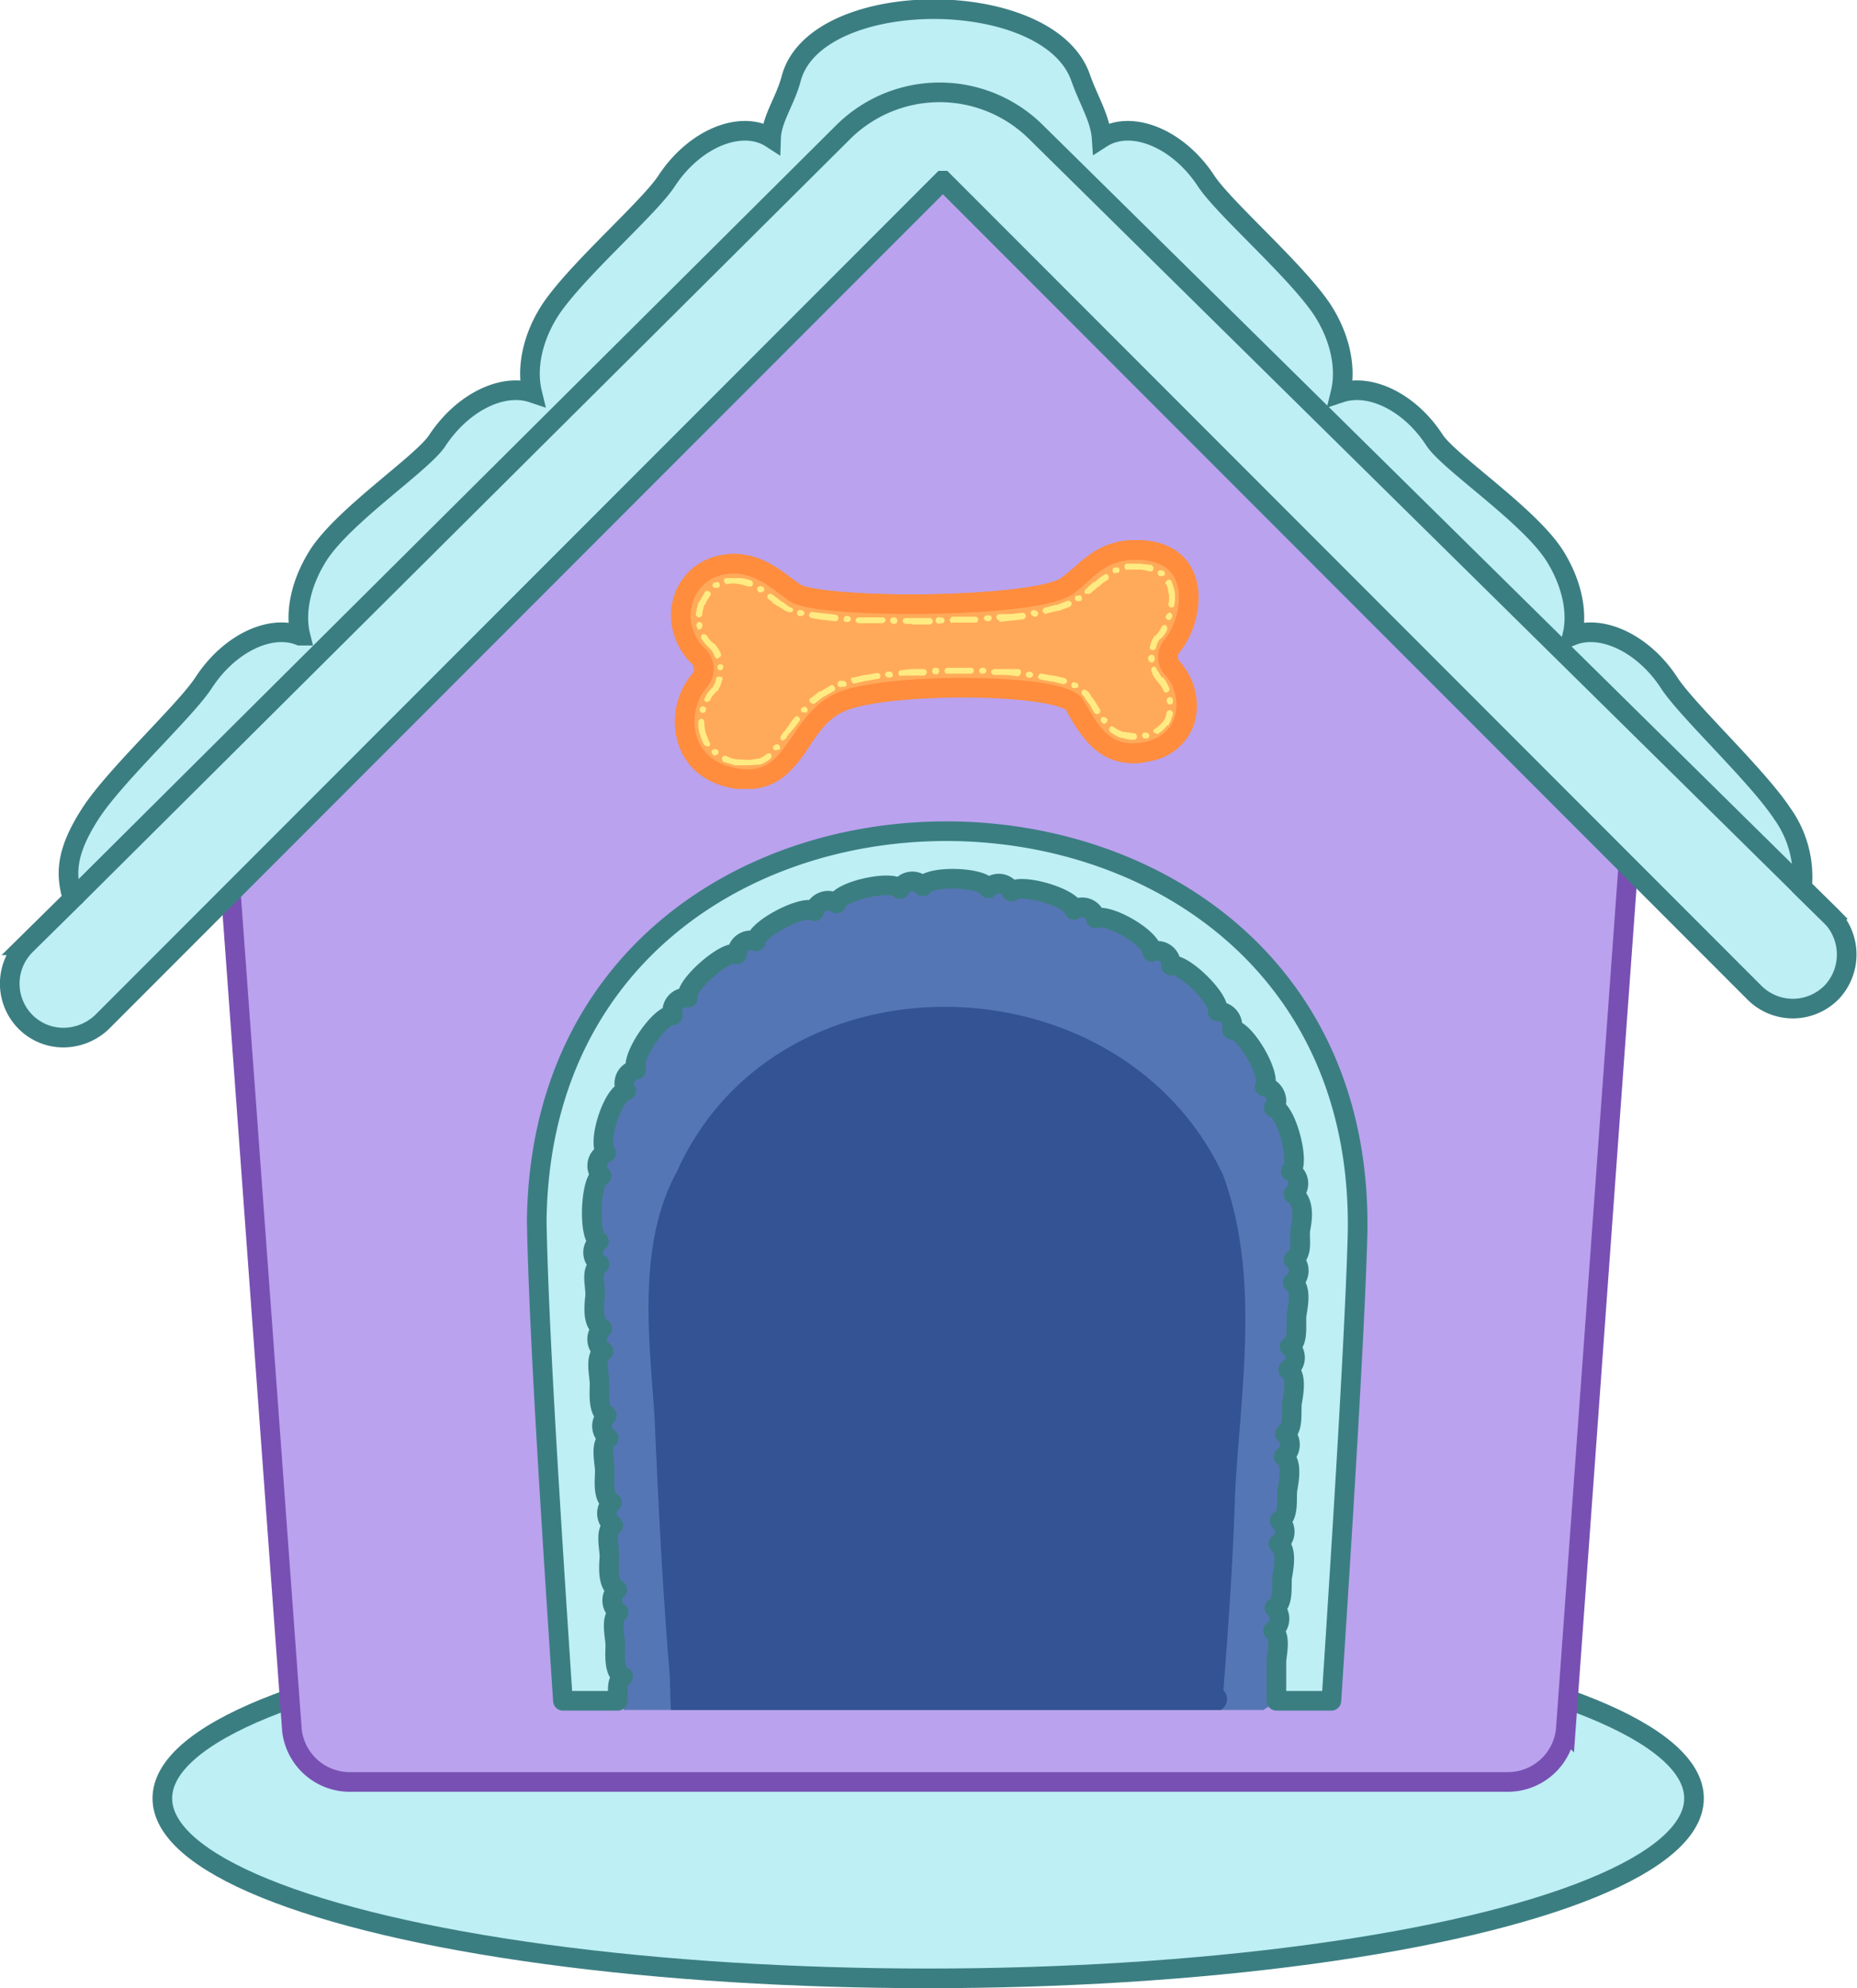 <svg xmlns="http://www.w3.org/2000/svg" viewBox="0 0 283.7 303.7"><g id="Layer_2" data-name="Layer 2"><g id="Layer_1-2" data-name="Layer 1"><g id="fu_dog_house" data-name="fu_dog house"><path d="M279.7,139.9l-4.4-4.3h0a16.6,16.6,0,0,0-3-11.3c-3.9-5.9-14.5-15.7-17.3-20-3.9-6-10.3-9-14.8-7.2h0c.9-3.6-.1-8.2-2.8-12.4-4-6.1-15.9-14-18.2-17.4-3.8-5.9-9.9-8.8-14.4-7.3h0c.9-3.7,0-8.4-2.8-12.7-4-6-14.9-15.4-17.7-19.6-4.3-6.6-11.5-9.5-16-6.6h0c-.2-3-2-5.8-3.2-9.2-4.8-14-40.3-14-44.2,0-.9,3.5-3,6.2-3.1,9.2h0c-4.5-2.9-11.7,0-16,6.6C99,31.9,88.1,41.3,84.1,47.3c-2.8,4.3-3.7,9-2.8,12.7h0c-4.5-1.5-10.6,1.4-14.5,7.3-2.2,3.4-14.1,11.3-18.1,17.4C46,88.9,45,93.5,45.9,97.1h-.1c-4.5-1.8-10.8,1.2-14.7,7.2-2.8,4.3-13.5,14.1-17.3,20s-3.8,9.3-2.7,13h0l-7.2,7.1a8.3,8.3,0,0,0,0,11.7,8.2,8.2,0,0,0,5.8,2.4,8.6,8.6,0,0,0,5.9-2.4l19.6-19.7,9,123.1c-12.2,4.4-19.4,9.6-19.4,15.2,0,15.2,52.4,27.5,117,27.5s117.1-12.3,117.1-27.5c0-5.6-7.2-10.8-19.4-15.2l9.3-127.2,19.3,19.4a8.2,8.2,0,0,0,11.8-.2A8.4,8.4,0,0,0,279.7,139.9Z" style="fill:#f7b53c"/><g id="VC"><ellipse id="VC-2" data-name="VC" cx="141.8" cy="274.7" rx="117" ry="27.5" style="fill:#bdeff4;stroke:#3b7e82;stroke-miterlimit:10;stroke-width:3px"/><path id="VC-3" data-name="VC" d="M230.3,272.2H53.4a8.9,8.9,0,0,1-8.8-7.9l-10-137.1L141.9,18.5l107.2,109-9.9,136.8A8.9,8.9,0,0,1,230.3,272.2Z" style="fill:#baa2ee;stroke:#7850b3;stroke-miterlimit:10;stroke-width:3px"/></g><path d="M196.4,221.7c-.4,11.7-1.2,23.5-2.2,35.2,1.3,1.8.8,3.2-1.2,4.3H95.3c-.8-16.9-2.4-32.8-2.8-49.5s-3.1-33.6,4-49.2c21.6-38.3,78.2-36.8,97.7,2.7C200.8,183.2,197.3,203,196.4,221.7Z" style="fill:#5576b4"/><path d="M188.7,227.8c-.3,10.2-1,20.2-1.8,30.4a1.9,1.9,0,0,1-.4,3h-84c-.1-1.8-.1-3.3-.2-5.5-1.1-13.4-1.7-25.4-2.3-39.3-.8-11.7-2.7-26.3,3.4-37.4,15.4-34.4,67.9-33,83.5.6C192.5,195,189.6,211.9,188.7,227.8Z" style="fill:#335394"/><path d="M114.3,120.5h-1.8c-4.3-.6-7.4-2.9-8.7-6.4a11.3,11.3,0,0,1,1.9-11,1.2,1.2,0,0,0,0-1.7A9.7,9.7,0,0,1,103,92a9.6,9.6,0,0,1,6-6.9,11.8,11.8,0,0,1,3.1-.5c4,0,7,2.3,9,3.9l1.2.8c.9.6,6.8,1.5,17,1.5s20.6-1,22.8-2.5l2-1.6c2.1-1.9,4.7-4.2,9.4-4.2h.1c2.9,0,6.8.8,8.6,4.7s.5,9.4-2,12.3a1.4,1.4,0,0,0,.1,1.7,9.8,9.8,0,0,1,2.1,9.5,8.6,8.6,0,0,1-6.9,5.6,8.3,8.3,0,0,1-2.2.3c-5.8,0-8.5-4.8-10-7.3-.1-.3-.3-.5-.4-.8s-1-.8-5.2-1.4a84.3,84.3,0,0,0-10.8-.6c-7.8,0-14.8.8-17.8,2.1s-4,3.2-5.5,5.5S119.2,120.5,114.3,120.5Z" style="fill:#ff8d3d"/><path d="M121.5,90.6c-2.2-1.4-6.3-5.8-12-4.1s-7.5,9.1-2.8,13.7a2.7,2.7,0,0,1,.2,3.7c-4,4.7-3.2,13.7,5.8,15s8.8-8.7,15.8-11.7,33.6-2.9,35.7.5,4.2,8.5,11,7.1,7.4-8.7,4-12.6a2.6,2.6,0,0,1-.1-3.6c3.5-4.3,4.7-14.6-5.6-14.6-5.6,0-7.8,3.7-10.6,5.6C157.6,93,125.1,93,121.5,90.6Z" style="fill:#ffaa5a;stroke:#ff8d3d;stroke-miterlimit:10;stroke-width:3px"/><path d="M114.3,116.9h-2l-1.7-.5c-.2-.1-.4-.4-.3-.6a.5.5,0,0,1,.7-.3,5.3,5.3,0,0,0,1.5.5h.7a6.3,6.3,0,0,0,2.4-.1h.2a3.3,3.3,0,0,0,1.3-.7.5.5,0,0,1,.7,0,.6.6,0,0,1-.1.7,5.1,5.1,0,0,1-1.6.9h-.2Zm-5-1.5H109c0-.1-.1-.1-.1-.2a.4.4,0,0,1-.1-.6.6.6,0,0,1,.7-.1h.1a.6.6,0,0,1,.1.7Zm9.3-.8h-.3a.5.5,0,0,1-.1-.7h.1a.5.5,0,0,1,.7-.1.6.6,0,0,1,.1.7h-.2ZM108,114l-.4-.2a5.4,5.4,0,0,1-.5-1.1c-.1-.2-.1-.4-.2-.6h0a4.4,4.4,0,0,1-.2-1.6v-.2a.5.5,0,0,1,.5-.5c.2,0,.4.3.4.5v.2a6.8,6.8,0,0,0,.2,1.4h0c.1.2.1.4.2.5a10.4,10.4,0,0,0,.4,1,.4.4,0,0,1-.1.6Zm11.7-.9h-.3a.6.6,0,0,1-.1-.7l.5-.7h.1a2.1,2.1,0,0,1,.4-.6h0c0-.1,0-.1.1-.1a8.5,8.5,0,0,1,1-1.4.4.4,0,0,1,.6-.1.5.5,0,0,1,.1.7l-1,1.3H121a1,1,0,0,1-.4.5h0a3.5,3.5,0,0,0-.5.8Zm53.5-.1h0a5.7,5.7,0,0,1-1.8-.3h-.2a6.5,6.5,0,0,1-1.6-.9.5.5,0,0,1,0-.7c.1-.2.4-.2.6,0a4.6,4.6,0,0,0,1.4.7h.1l1.5.2a.5.5,0,0,1,.5.5A.5.5,0,0,1,173.2,113Zm1.7-.2a.4.4,0,0,1-.4-.4.4.4,0,0,1,.3-.5h.2a.6.6,0,0,1,.6.4c0,.2-.1.5-.4.5h-.3Zm1.8-.7-.4-.2c-.2-.2-.1-.5.2-.6a5.2,5.2,0,0,0,1.1-1h0a.1.1,0,0,0,.1-.1,2,2,0,0,0,.4-.8,1.1,1.1,0,0,0,.1-.5c.1-.3.3-.5.6-.4s.4.3.4.5a6.4,6.4,0,0,1-.2.7,5.4,5.4,0,0,1-.5,1.1h-.2a4.4,4.4,0,0,1-1.4,1.3Zm-8-1.5-.3-.2a.1.1,0,0,1-.1-.1.5.5,0,0,1,0-.7.6.6,0,0,1,.7.1h.1a.5.5,0,0,1-.1.7Zm-1.1-1.5-.4-.2-.8-1.4h0a.1.1,0,0,1-.1-.1h0l-.4-.5a1.8,1.8,0,0,0-.5-.7.6.6,0,0,1-.1-.7.5.5,0,0,1,.7,0,1.6,1.6,0,0,1,.7.9,1,1,0,0,1,.4.5h0a.1.1,0,0,0,.1.1h0l.8,1.3a.5.5,0,0,1-.1.7Zm-60.2-.2h-.1a.5.5,0,0,1-.4-.6c0-.1.1-.1.1-.2a.5.5,0,0,1,.9.3h-.1A.4.4,0,0,1,107.4,108.9Zm15.4-.1h-.3a.5.5,0,0,1,0-.7h.1c.2-.2.5-.2.6,0a.4.4,0,0,1,.1.6c-.1.1-.1.1-.1.2Zm55.9-1.2a.4.4,0,0,1-.4-.4.1.1,0,0,0-.1-.1.7.7,0,0,1,.4-.6.5.5,0,0,1,.6.4v.2c0,.3-.1.5-.4.5Zm-54.6-.1-.3-.2c-.2-.2-.2-.5,0-.6l1.4-1.1h.2l1.5-.9a.4.4,0,0,1,.6.3c.2.2.1.5-.2.6l-1.4.8h-.1a.1.1,0,0,1-.1.1l-1.3,1Zm-16-.3h-.3a.4.4,0,0,1-.1-.6,3.6,3.6,0,0,1,.8-1.2l.2-.3h.1a3.5,3.5,0,0,0,.6-1.4.4.4,0,0,1,.6-.3.3.3,0,0,1,.3.5,5.1,5.1,0,0,1-.7,1.7h-.2c0,.1-.1.2-.2.3a3.6,3.6,0,0,0-.7,1A.5.5,0,0,1,108.1,107.2Zm70.1-1.4a.5.5,0,0,1-.4-.2,4.2,4.2,0,0,0-.9-1.4h0a.1.1,0,0,0-.1-.1,5.1,5.1,0,0,1-.9-1.6.5.5,0,0,1,.2-.6.4.4,0,0,1,.6.3l.8,1.3h.2a5.1,5.1,0,0,1,.9,1.6c.2.2,0,.5-.2.6Zm-13.9-.7h-.4a.5.5,0,0,1-.2-.6c.1-.3.4-.4.6-.2h.2a.6.6,0,0,1,.2.7Zm-35.6-.2a.5.5,0,1,1-.1-.9h.1a.6.6,0,0,1,.6.3c.1.3,0,.6-.3.6h-.3Zm33.8-.4h-.1l-1.6-.4h-.2l-1.6-.3c-.3,0-.5-.3-.4-.5s.3-.5.5-.4l1.7.3h.2l1.7.4c.2.1.4.4.3.6A.7.7,0,0,1,162.5,104.5Zm-32-.1a.4.4,0,0,1-.4-.4.3.3,0,0,1,.3-.5l1.7-.4h.2l1.7-.3c.2,0,.5.1.5.4s-.1.5-.4.5l-1.7.3h-.1l-1.7.4Zm5.2-.9a.7.7,0,0,1-.5-.4.5.5,0,0,1,.5-.5h.1c.3-.1.5.1.6.4s-.2.5-.4.5h-.3Zm21.7,0h-.3a.5.5,0,0,1-.4-.5c0-.2.3-.4.5-.4h.2c.3.1.5.3.4.6A.4.4,0,0,1,157.4,103.5Zm-19.8-.2a.5.5,0,0,1-.1-.9l1.7-.2h1.9a.5.5,0,0,1,.5.5.7.7,0,0,1-.4.5h-3.6Zm17.9,0h-.1l-1.6-.2h-1.9a.5.5,0,0,1-.5-.5.7.7,0,0,1,.5-.4h3.6a.5.5,0,0,1,.5.5C155.9,103.1,155.7,103.3,155.5,103.3Zm-12.6-.3a.5.5,0,0,1-.5-.5c0-.2.2-.5.4-.5h.2a.5.5,0,0,1,.5.5c0,.2-.2.5-.4.5Zm7.3-.1H150a.4.4,0,0,1-.4-.4.5.5,0,0,1,.4-.5h.2a.5.5,0,0,1,.5.5A.5.5,0,0,1,150.2,102.9Zm-5.5,0a.4.4,0,0,1-.4-.4.5.5,0,0,1,.4-.5h3.6a.5.5,0,0,1,.5.4.5.5,0,0,1-.5.5h-3.6Zm-34.6-.5a.5.5,0,0,1-.5-.4v-.2a.5.5,0,0,1,.9-.1v.2a.5.5,0,0,1-.5.5Zm65.8-1.2c-.2,0-.4-.2-.5-.5v-.2c0-.2.2-.4.5-.5a.5.5,0,0,1,.5.5v.2a.5.5,0,0,1-.5.5Zm-66.2-.6a.5.5,0,0,1-.5-.3,3.5,3.5,0,0,0-.8-1.3h-.1c0-.1-.1-.1-.1-.2a5.3,5.3,0,0,1-1-1.2.5.5,0,0,1,.1-.7.7.7,0,0,1,.7.2,3.9,3.9,0,0,0,.8,1l.2.2h.1a4.9,4.9,0,0,1,1,1.5.4.4,0,0,1-.2.6Zm66.4-1.3H176a.4.4,0,0,1-.3-.6,4.6,4.6,0,0,1,.7-1.6h.2c0-.1.1-.2.2-.3a5.2,5.2,0,0,0,.7-1.1.5.5,0,0,1,.6-.2.7.7,0,0,1,.2.7,3.6,3.6,0,0,1-.8,1.2l-.2.2h-.1a3.5,3.5,0,0,0-.6,1.4A.5.5,0,0,1,176.1,99.3Zm-69.2-3.1a.4.4,0,0,1-.4-.4c-.1-.1-.1-.1-.1-.2a.5.5,0,0,1,.4-.6c.2,0,.5.2.5.4v.2c0,.2-.1.5-.4.5S107,96.2,106.9,96.2Zm32.4-.9h-.9a.5.5,0,0,1-.5-.5.5.5,0,0,1,.5-.4H142a.5.5,0,0,1,0,1h-2.7Zm-2.6,0h-.2a.5.5,0,0,1,0-1h.2c.2,0,.4.3.4.5A.5.5,0,0,1,136.7,95.3Zm7-.1a.5.5,0,1,1-.1-.9h.2a.5.5,0,0,1,.5.5.4.4,0,0,1-.4.4Zm-8.9,0h-3.6a.5.5,0,0,1-.5-.5c0-.2.3-.4.5-.4h3.6a.5.5,0,0,1,.5.5A.7.7,0,0,1,134.8,95.2Zm10.7,0a.5.5,0,0,1-.4-.5.7.7,0,0,1,.4-.5h3.6a.5.5,0,0,1,.1.9h-3.7Zm-16-.2h-.2c-.3,0-.5-.2-.4-.5s.2-.5.5-.4h.1a.5.5,0,0,1,.5.5A.5.5,0,0,1,129.5,95Zm21.3-.1a.7.7,0,0,1-.5-.4.5.5,0,0,1,.5-.5h.2c.2-.1.5.1.5.4a.5.5,0,0,1-.5.5h-.2Zm-23.2,0h0l-1.7-.2h-.2l-1.7-.3c-.3,0-.4-.3-.4-.5s.3-.5.6-.4l1.6.2h.2l1.7.2c.2,0,.4.3.4.5A.5.5,0,0,1,127.6,94.9Zm25.1-.1c-.2,0-.4-.2-.5-.5a.5.5,0,0,1,.5-.5h1.8l1.7-.2a.5.5,0,0,1,.5.4c.1.3-.1.5-.4.6l-1.7.2h-.2l-1.7.2Zm25.9-.1h-.2c-.2-.1-.4-.4-.3-.6s0-.2.1-.2.3-.4.6-.3a.6.6,0,0,1,.3.6c-.1,0-.1.1-.1.2S178.8,94.7,178.6,94.7Zm-71.8-.4h0a.5.5,0,0,1-.5-.5c.1-.3.1-.7.2-1s.1-.5.2-.8h.1l.9-1.6a.5.5,0,0,1,.7,0c.2.1.2.4.1.6a6.4,6.4,0,0,0-.8,1.4h-.1c-.1.3-.1.5-.2.8a1.9,1.9,0,0,0-.1.8A.7.7,0,0,1,106.8,94.3Zm51.1-.2a.4.4,0,0,1-.4-.4c-.1-.2.1-.5.4-.5h.1a.7.7,0,0,1,.6.4.5.5,0,0,1-.4.6h-.3Zm-35.5,0h-.3c-.2,0-.4-.3-.3-.6a.4.4,0,0,1,.5-.3h.2a.6.6,0,0,1,.4.6A.7.7,0,0,1,122.4,94.1Zm37.4-.3a.7.7,0,0,1-.5-.4.5.5,0,0,1,.4-.6l1.6-.4h.2l1.5-.6a.5.5,0,0,1,.7.3c.1.2-.1.5-.3.6l-1.6.6h-.2l-1.7.4Zm-39.2-.3h-.2l-.6-.3-.9-.6h-.1l-.4-.3h-.1a7.3,7.3,0,0,0-.9-.8c-.2-.1-.2-.4-.1-.6a.5.5,0,0,1,.7-.1l.9.7h0l.4.3a.1.1,0,0,1,.1.1h.1l.8.6.5.3a.4.4,0,0,1,.3.6A.5.5,0,0,1,120.6,93.5Zm58.4-.7h-.1a.5.5,0,0,1-.4-.5,3.4,3.4,0,0,0,.1-1v-.6h-.1a3.2,3.2,0,0,0-.3-1.4h-.1c-.1-.3,0-.5.3-.7a.4.4,0,0,1,.6.3h0a8.4,8.4,0,0,1,.5,1.7h0v.7a4.5,4.5,0,0,1-.1,1.1A.4.4,0,0,1,179,92.8Zm-14.3-.9-.4-.2a.6.6,0,0,1,.1-.7h.2c.2-.1.5-.1.6.1a.5.5,0,0,1-.1.7h-.4Zm1.5-1.2h-.4a.5.5,0,0,1,.1-.7l.5-.5.7-.6h.2a6.7,6.7,0,0,1,1.4-1.1.4.4,0,0,1,.6.1.5.5,0,0,1-.1.7,5,5,0,0,0-1.3,1h-.1l-.7.6-.6.5Zm-49.9-.2H116a.1.1,0,0,1-.1-.1.5.5,0,0,1-.2-.6.6.6,0,0,1,.7-.2h.1c.3.2.3.4.2.7Zm-7-.7a.4.4,0,0,1-.4-.2.5.5,0,0,1,.2-.6h.2a.4.4,0,0,1,.6.1c.1.3.1.6-.2.7h-.4Zm5.3-.2h-.2l-1.5-.4h-.2a3.8,3.8,0,0,0-1.5,0c-.3.1-.5-.1-.6-.4s.2-.5.4-.5h2a5.8,5.8,0,0,1,1.8.4.5.5,0,0,1,.2.6C115,89.5,114.8,89.6,114.6,89.6ZM177.5,88h-.4a.7.7,0,0,1-.2-.7.5.5,0,0,1,.7-.1h.2a.6.6,0,0,1,.1.7Zm-7.1-.4c-.2,0-.3-.1-.4-.3a.5.5,0,0,1,.2-.6h.2a.4.4,0,1,1,.4.8h-.4Zm5.4-.3h-.1a7.6,7.6,0,0,0-1.6-.3h-1.8c-.3.1-.5-.1-.5-.4s.1-.5.4-.5h1.9l1.8.2c.2.1.4.4.3.6A.4.4,0,0,1,175.8,87.3Z" style="fill:#ffeb81"/><g id="VC-4" data-name="VC"><path d="M207.4,188.4c-.4,15-2.3,45.4-4,71.4H195v-5.9c0-1.1.8-4-.5-4.8a2.2,2.2,0,0,0,.2-3.5c1.5-.6,1-3.6,1.2-4.8s.8-4.2-.6-5a2.2,2.2,0,0,0,.2-3.5c1.5-.6,1-3.6,1.2-4.8s.8-4.2-.6-5a2.2,2.2,0,0,0,.2-3.5c1.4-.6.9-3.6,1.1-4.8s.8-4.2-.6-5a2.1,2.1,0,0,0,.2-3.5c1.5-.6.9-3.6,1.1-4.9s.8-4.1-.6-4.9a2.2,2.2,0,0,0,.1-3.5c1.6-1,.8-3.3,1.1-4.8s.6-4.1-1.1-5.2a2.1,2.1,0,0,0-.4-3.5c1.5-1.2-.7-9.4-2.6-9.7,1-1,0-3.1-1.4-3.2,1.2-1.6-3.1-8.9-5-8.7a2.2,2.2,0,0,0-2.2-2.8c.6-1.8-5.4-7.6-7.1-7a2.1,2.1,0,0,0-2.9-2.1c0-2.1-6.8-6-8.6-5.1a2.1,2.1,0,0,0-3.3-1.3c-.3-1.9-8.3-4.2-9.6-2.8a2.1,2.1,0,0,0-3.5-.5c-.8-1.8-9.1-2-10-.3a2.1,2.1,0,0,0-3.5.4c-1.2-1.5-9.3.3-9.7,2.2a2.2,2.2,0,0,0-3.4,1.2c-1.4-1.2-8.9,2.7-8.9,4.6a2.1,2.1,0,0,0-2.9,2c-1.5-1-8.3,5-7.5,6.6a2.1,2.1,0,0,0-2.3,2.7c-1.9-.3-6.6,6.6-5.6,8.3a2.1,2.1,0,0,0-1.5,3.2c-2.1.4-4.5,7.9-3.1,9.5a2.1,2.1,0,0,0-.7,3.5c-1.7.3-2.1,9.4-.4,10a2.1,2.1,0,0,0,.1,3.5c-1.5,1.1-.5,3.4-.7,5.1s-.3,4.1,1.1,4.7a2.2,2.2,0,0,0,.2,3.5c-1.4.8-.6,3.7-.6,5s-.3,4.2,1.1,4.8a2.2,2.2,0,0,0,.3,3.5c-1.4.8-.6,3.7-.6,5s-.4,4.2,1.1,4.8a2.2,2.2,0,0,0,.2,3.5c-1.4.8-.5,3.7-.6,5s-.3,4.2,1.2,4.8a2.2,2.2,0,0,0,.2,3.5c-1.3.9-.5,3.7-.5,5s-.3,4.2,1.2,4.8c-1.2.7-.7,2.6-.8,3.7H86c-1.8-27.3-3.7-56.6-4-73.2C82.8,106,208.9,107.6,207.4,188.4Z" style="fill:#bdeff4;stroke:#3b7e82;stroke-linecap:round;stroke-linejoin:round;stroke-width:3px"/><path d="M279.7,139.9l-4.4-4.3h0a16.6,16.6,0,0,0-3-11.3c-3.9-5.9-14.5-15.7-17.3-20-3.9-6-10.3-9-14.8-7.2h0c.9-3.6-.1-8.2-2.8-12.4-4-6.1-15.9-14-18.2-17.4-3.8-5.9-9.9-8.8-14.4-7.3h0c.9-3.7,0-8.4-2.8-12.7-4-6-14.9-15.4-17.7-19.6-4.3-6.6-11.5-9.5-16-6.6h0c-.2-3-2-5.8-3.2-9.2-4.8-14-40.3-14-44.2,0-.9,3.5-3,6.2-3.1,9.2h0c-4.5-2.9-11.7,0-16,6.6C99,31.9,88.1,41.3,84.1,47.3c-2.8,4.3-3.7,9-2.8,12.7h0c-4.5-1.5-10.6,1.4-14.5,7.3-2.2,3.4-14.1,11.3-18.1,17.4C46,88.9,45,93.5,45.9,97.1h-.1c-4.5-1.8-10.8,1.2-14.7,7.2-2.8,4.3-13.5,14.1-17.3,20s-3.8,9.3-2.7,13h0l-7.2,7.1a8.3,8.3,0,0,0,0,11.7,8.2,8.2,0,0,0,5.8,2.4,8.6,8.6,0,0,0,5.9-2.4L144,27.6h.1l124,124.1a8.3,8.3,0,0,0,11.8-.2A8.4,8.4,0,0,0,279.7,139.9Z" style="fill:#bdeff4;stroke:#3b7e82;stroke-miterlimit:10;stroke-width:3px"/><path d="M11.3,137.1,128.8,20.2a20.9,20.9,0,0,1,29.5,0L281.2,141.4" style="fill:none;stroke:#3b7e82;stroke-linejoin:round;stroke-width:3px"/></g></g></g></g></svg>